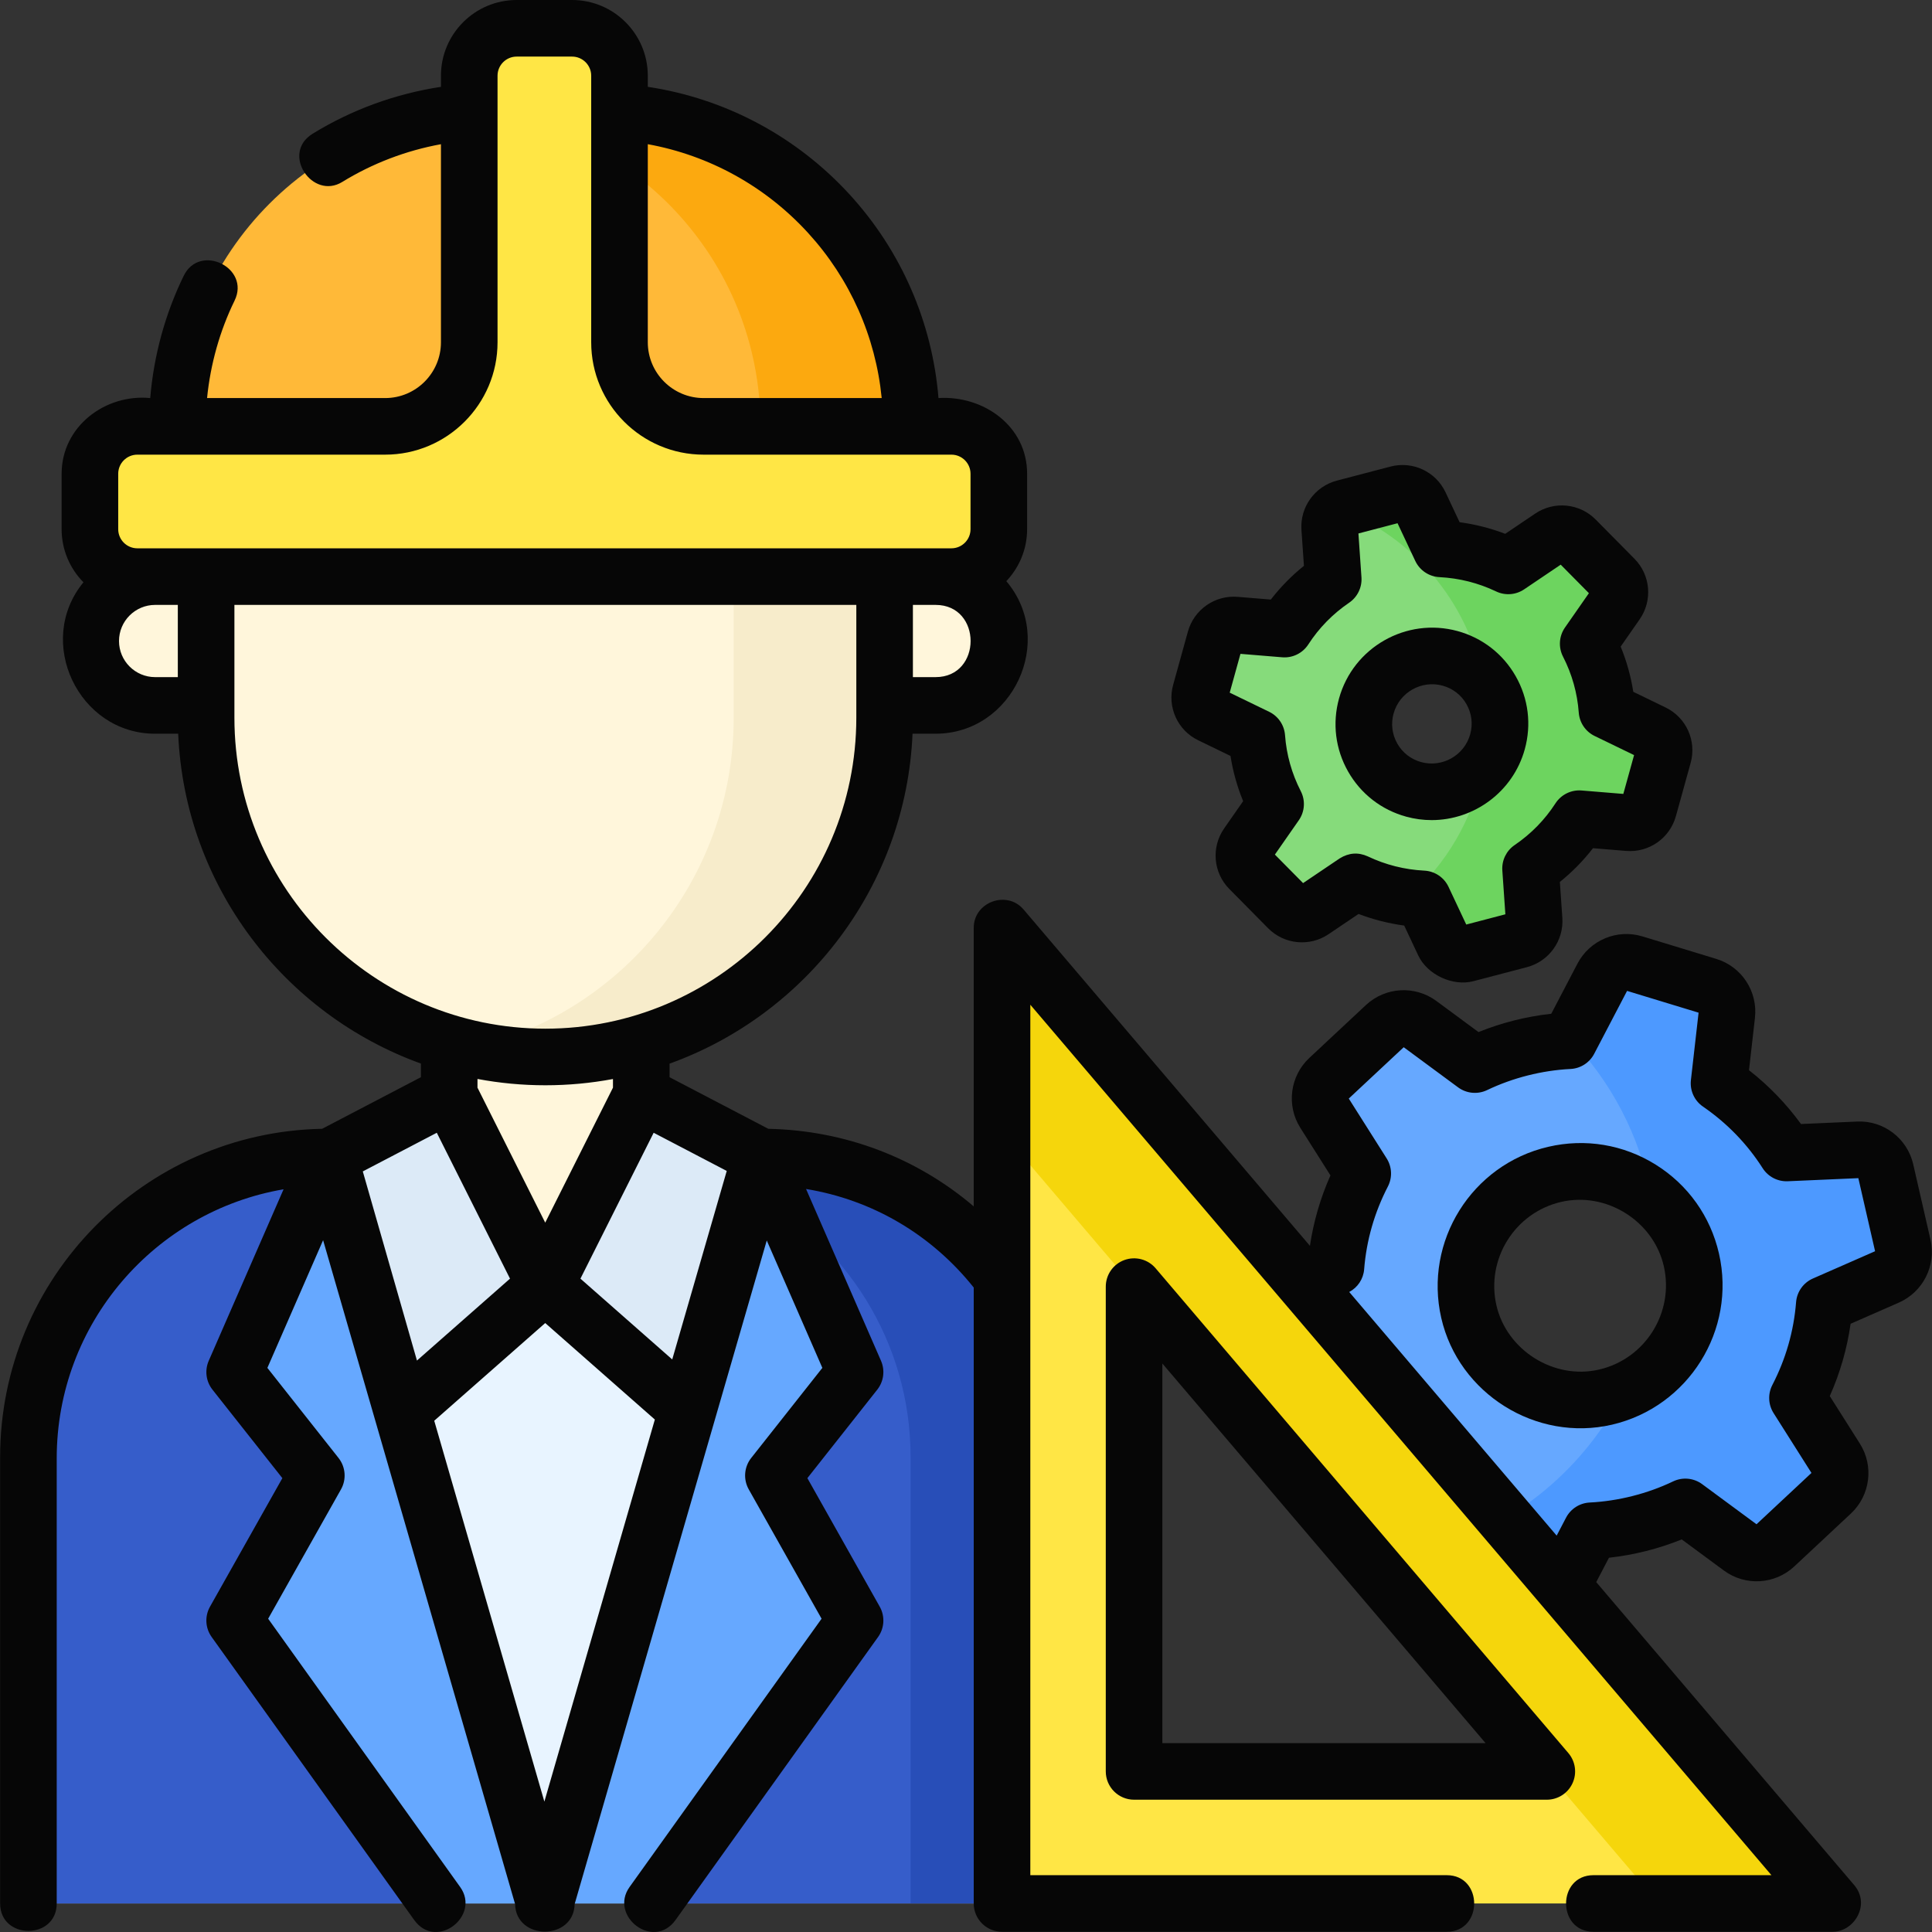 <svg id="Layer_1" enable-background="new 0 0 512.064 512.064" height="512" viewBox="0 0 512.064 512.064" width="512" xmlns="http://www.w3.org/2000/svg"><rect x="0" y="0" width="512.064" height="512.064" fill="#333333" stroke="none"/><g><g><path d="m412.863 422.658 8.854-16.936c3.835-.19 7.708-.723 11.583-1.625 4.717-1.098 9.192-2.689 13.39-4.699l14.672 10.827c2.757 2.034 6.576 1.807 9.087-.539l14.992-14.008c2.512-2.347 3.003-6.148 1.17-9.044l-10.199-16.112c3.946-7.623 6.41-16.04 7.104-24.796l16.733-7.341c3.145-1.38 4.869-4.805 4.103-8.151l-4.573-19.969c-.766-3.346-3.806-5.662-7.232-5.511l-19.041.836c-4.711-7.37-10.826-13.621-17.89-18.469l2.069-18.185c.388-3.414-1.706-6.613-4.984-7.611l-19.565-5.961c-3.278-.999-6.809.486-8.402 3.533l-8.853 16.936c-3.835.19-7.708.723-11.583 1.625-4.717 1.098-9.192 2.689-13.39 4.699l-14.672-10.827c-2.757-2.034-6.576-1.808-9.087.539l-14.992 14.008c-2.512 2.347-3.003 6.148-1.17 9.044l10.199 16.112c-3.946 7.623-6.41 16.04-7.103 24.796l-16.733 7.341c-3.145 1.38-4.869 4.805-4.103 8.151l4.573 19.968c.766 3.346 3.806 5.662 7.232 5.511l19.041-.836c4.711 7.369 10.826 13.621 17.89 18.468l-2.069 18.185c-.388 3.414 1.706 6.613 4.984 7.611l19.565 5.961c3.277 1.001 6.807-.484 8.4-3.531zm-23.556-75.013c-3.733-16.301 6.444-32.591 22.731-36.384 16.288-3.793 32.518 6.347 36.252 22.649 3.733 16.301-6.444 32.591-22.731 36.384-16.289 3.793-32.519-6.347-36.252-22.649z" fill="#66a8ff"/><path d="m504.351 330.233-4.573-19.969c-.766-3.346-3.806-5.662-7.232-5.511l-19.041.836c-4.711-7.369-10.826-13.621-17.89-18.469l2.068-18.185c.388-3.414-1.706-6.613-4.984-7.611l-19.565-5.961c-3.278-.999-6.809.486-8.402 3.533l-8.602 16.454c10.859 11.265 18.507 25.632 21.492 41.648 5.189 4.109 9.071 9.944 10.666 16.91 3.354 14.642-4.519 29.267-17.958 34.844-10.105 20.078-28.233 35.409-50.184 41.794l-.236 2.071c-.388 3.414 1.706 6.613 4.984 7.611l19.565 5.961c3.278.999 6.809-.486 8.402-3.533l8.854-16.936c3.835-.19 7.708-.723 11.583-1.625 4.717-1.098 9.192-2.689 13.39-4.699l14.672 10.827c2.757 2.034 6.576 1.807 9.087-.539l14.992-14.008c2.512-2.347 3.003-6.148 1.17-9.044l-10.199-16.112c3.946-7.623 6.41-16.04 7.104-24.796l16.733-7.341c3.146-1.379 4.871-4.805 4.104-8.15z" fill="#4d99ff"/><g><g><g><g><g><g><path d="m7.532 504.5v-117.988c0-44.101 35.751-79.852 79.852-79.852h114.107c44.101 0 79.852 35.751 79.852 79.852v117.988z" fill="#e8f4ff"/></g></g><path d="m144.281 340.705-25.037-41.038v-45.214h50.074l.381 45.214z" fill="#fff6db"/><g><path d="m247.977 186.966h-206.866c-9.427 0-17.069-7.642-17.069-17.069 0-9.427 7.642-17.069 17.069-17.069h206.866c9.427 0 17.069 7.642 17.069 17.069 0 9.427-7.642 17.069-17.069 17.069z" fill="#fff6db"/><path d="m144.544 280.144c-49.659 0-89.916-40.257-89.916-89.916v-66.438c0-49.659 40.257-89.916 89.916-89.916 49.659 0 89.916 40.257 89.916 89.916v66.438c0 49.659-40.257 89.916-89.916 89.916z" fill="#fff6db"/><path d="m144.544 33.874c-6.875 0-13.568.775-20 2.236 40.032 9.093 69.916 44.896 69.916 87.68v66.438c0 42.785-29.884 78.587-69.916 87.68 6.432 1.461 13.125 2.236 20 2.236 49.659 0 89.916-40.257 89.916-89.916v-66.438c0-49.659-40.257-89.916-89.916-89.916z" fill="#f7eccb"/><path d="m241.564 113.004h-194.567c0-46.127 37.393-83.52 83.52-83.52h27.527c46.127-.001 83.52 37.393 83.52 83.52z" fill="#ffb938"/><path d="m158.044 29.483h-27.527c-2.1 0-4.175.104-6.237.256 43.211 3.194 77.283 39.237 77.283 83.264h40c.001-46.126-37.392-83.52-83.519-83.52z" fill="#fca90f"/><path d="m252.164 113.004h-65.686c-12.308 0-22.286-9.978-22.286-22.286v-70.65c0-6.941-5.627-12.568-12.568-12.568h-14.689c-6.941 0-12.568 5.627-12.568 12.568v70.65c0 12.308-9.978 22.286-22.286 22.286h-65.683c-6.941 0-12.568 5.627-12.568 12.568v14.689c0 6.941 5.627 12.567 12.567 12.567h215.767c6.941 0 12.567-5.627 12.567-12.567v-14.689c.001-6.942-5.626-12.568-12.567-12.568z" fill="#ffe645"/></g></g></g><path d="m7.532 504.5v-118.303c0-43.928 35.61-79.538 79.538-79.538l57.211 197.841 57.211-197.841h.314c43.928 0 79.538 35.61 79.538 79.538v118.303z" fill="#365dca"/><g><path d="m201.806 306.659h-.314l-2.646 9.152c25.266 13.324 42.499 39.836 42.499 70.385v118.304h40v-118.303c-.001-43.927-35.611-79.538-79.539-79.538z" fill="#284eb8"/></g><path d="m144.471 340.705-37.907 33.367-19.304-67.413 31.793-16.605z" fill="#dceaf7"/><path d="m144.544 340.705 37.907 33.367 19.304-67.413-31.793-16.605z" fill="#dceaf7"/><g fill="#66a8ff"><path d="m144.018 504.5h.263l-57.211-197.841-24.874 57.008 21.644 27.404-21.644 38.439 53.67 74.99"/><path d="m144.806 504.5h-.262l57.211-197.841 24.873 57.008-21.644 27.404 21.644 38.439-53.669 74.99"/></g></g><g><g><path d="m347.932 241.382 11.333-7.65c2.479 1.185 5.098 2.167 7.844 2.916 3.343.913 6.701 1.433 10.027 1.596l5.554 11.806c1.043 2.218 3.525 3.374 5.904 2.751l14.201-3.719c2.379-.623 3.981-2.848 3.812-5.295l-.941-13.611c5.076-3.456 9.49-7.916 12.905-13.193l13.03 1.07c2.449.201 4.699-1.369 5.355-3.735l3.913-14.125c.656-2.367-.47-4.858-2.678-5.929l-12.27-5.949c-.459-6.241-2.182-12.256-4.98-17.71l7.487-10.743c1.406-2.017 1.175-4.743-.549-6.486l-10.289-10.406c-1.724-1.744-4.451-2.01-6.49-.633l-11.333 7.65c-2.479-1.185-5.098-2.167-7.844-2.917-3.343-.913-6.701-1.433-10.027-1.596l-5.553-11.806c-1.043-2.218-3.524-3.374-5.904-2.751l-14.201 3.719c-2.379.623-3.981 2.848-3.812 5.295l.941 13.611c-5.076 3.457-9.49 7.917-12.905 13.193l-13.03-1.07c-2.449-.201-4.699 1.369-5.355 3.735l-3.913 14.125c-.656 2.367.47 4.858 2.678 5.929l12.27 5.949c.459 6.241 2.182 12.256 4.98 17.71l-7.487 10.743c-1.406 2.017-1.175 4.743.549 6.486l10.289 10.406c1.722 1.744 4.45 2.011 6.489.634zm14.201-54.27c2.657-9.591 12.593-15.24 22.193-12.619 9.6 2.622 15.229 12.522 12.573 22.112-2.657 9.591-12.593 15.24-22.193 12.619-9.601-2.621-15.23-12.521-12.573-22.112z" fill="#86db7b"/></g><path d="m265.578 245.915v258.585h220.162zm35 95.098 109.395 128.487h-109.395z" fill="#ffe645"/><g><path d="m265.578 245.915v54.099l35 41.108v-.109l109.395 128.487h-.093l29.8 35h46.06z" fill="#f5d60c"/></g></g></g><path d="m438.191 194.264-12.27-5.95c-.459-6.241-2.182-12.256-4.98-17.71l7.487-10.743c1.406-2.017 1.175-4.743-.549-6.486l-10.289-10.406c-1.724-1.744-4.451-2.01-6.49-.633l-11.333 7.65c-2.479-1.185-5.098-2.167-7.844-2.917-3.343-.913-6.701-1.433-10.027-1.596l-5.553-11.806c-1.043-2.218-3.524-3.374-5.904-2.751l-14.201 3.719c-.31.081-.605.192-.886.324 19.12 7.496 33.546 24.334 37.64 44.908 3.919 4.399 5.601 10.627 3.908 16.738-.758 2.735-2.122 5.134-3.887 7.128-2.662 13.514-9.781 25.419-19.76 34.141 1.297.173 2.594.307 3.884.37l5.554 11.806c1.043 2.218 3.524 3.374 5.904 2.751l14.202-3.719c2.379-.623 3.981-2.849 3.812-5.296l-.941-13.611c5.076-3.456 9.49-7.916 12.905-13.193l13.03 1.07c2.449.201 4.699-1.369 5.355-3.735l3.913-14.125c.654-2.365-.472-4.857-2.68-5.928z" fill="#6dd45f"/></g><g fill="#060606"><path d="m511.662 328.559-4.573-19.97c-1.575-6.874-7.847-11.654-14.872-11.329l-14.874.653c-3.917-5.379-8.532-10.155-13.784-14.265l1.578-13.867c.796-7.006-3.516-13.58-10.251-15.632l-19.564-5.96c-6.729-2.052-13.973.993-17.235 7.233l-6.936 13.268c-6.642.735-13.07 2.353-19.284 4.853l-11.179-8.25c-5.661-4.177-13.511-3.719-18.661 1.095l-14.993 14.008c-5.141 4.804-6.144 12.6-2.385 18.536l7.977 12.602c-2.658 5.977-4.474 12.225-5.438 18.662l-75.898-89.144c-4.43-5.2-13.211-1.973-13.211 4.862v73.831c-15.087-12.858-34.096-20.145-54.431-20.561l-26.185-13.676v-3.595c36.3-13.072 62.665-47.121 64.4-87.448h6.114c20.443 0 32.043-24.74 18.742-40.432 3.407-3.598 5.513-8.44 5.513-13.775v-14.688c0-12.708-11.641-20.81-23.491-20.068-1.644-20.024-9.824-38.927-23.48-53.874-14.144-15.482-33.018-25.521-53.566-28.615v-2.946c-.002-11.065-9.005-20.067-20.07-20.067h-14.688c-11.065 0-20.067 9.002-20.067 20.068v2.948c-12.018 1.823-23.658 6.057-34.015 12.431-8.467 5.212-.059 17.651 7.863 12.774 7.999-4.923 16.916-8.316 26.151-10.001v52.498c0 8.153-6.633 14.786-14.786 14.786h-47.203c.893-8.977 3.364-17.785 7.291-25.826 4.255-8.713-9.225-15.297-13.479-6.582-4.921 10.078-7.942 21.153-8.878 32.408-11.893-1.153-23.484 7.495-23.484 20.068v14.688c0 5.479 2.212 10.448 5.784 14.073-12.928 15.751-1.276 40.133 18.996 40.133h6.115c1.734 40.3 28.066 74.331 64.328 87.422v3.62l-26.176 13.671c-47.215.905-85.346 39.589-85.346 87.017v.314 117.99c0 9.697 15 9.697 15 0v-117.988c0-35.726 26.034-65.467 60.123-71.298l-19.833 45.453c-1.106 2.537-.727 5.477.988 7.648l18.527 23.458-19.177 34.058c-1.43 2.539-1.26 5.675.437 8.044l53.67 74.99c5.862 8.192 17.697-1.047 12.197-8.73l-50.891-71.106 19.302-34.278c1.493-2.651 1.236-5.941-.649-8.328l-18.858-23.876 14.769-33.847 50.885 175.962c.206 9.729 15.581 9.727 15.784-.002l50.918-175.883 14.734 33.768-18.857 23.876c-1.886 2.387-2.143 5.677-.649 8.328l19.301 34.278-50.89 71.106c-5.5 7.683 6.335 16.922 12.197 8.729l53.669-74.99c1.696-2.369 1.866-5.506.437-8.044l-19.176-34.058 18.526-23.458c1.715-2.171 2.095-5.111.988-7.648l-19.866-45.532c17.482 2.853 33.176 12.003 44.443 26.119v163.249c0 4.142 3.357 7.5 7.5 7.5h117.866c9.697 0 9.697-15 0-15h-110.368v-230.707l135.207 158.804c.006.007.011.013.017.02l61.202 71.883h-47.157c-9.697 0-9.697 15 0 15h63.393c5.702 0 10.104-7.202 5.711-12.362l-68.381-80.315 3.377-6.46c6.642-.735 13.07-2.353 19.284-4.853l11.179 8.249c5.663 4.178 13.512 3.718 18.66-1.095l14.992-14.007c5.141-4.803 6.145-12.598 2.387-18.537l-7.978-12.601c2.728-6.132 4.575-12.549 5.519-19.165l12.771-5.604c6.435-2.822 9.969-9.842 8.401-16.691zm-385.108-42.587c5.833 1.094 11.845 1.672 17.99 1.672 6.12 0 12.108-.573 17.918-1.658v2.292l-17.954 35.778-17.954-35.778zm51.616 74.34-24.328-21.414 19.404-38.667 19.372 10.118zm-33.662-9.647 29.056 25.576-29.282 101.261-29.19-100.943zm103.468-171.199h-6.017v-19.139h6.017c12.37 0 12.37 19.139 0 19.139zm-33.791-117.719c11.123 12.175 17.901 27.492 19.503 43.757h-47.21c-8.152 0-14.785-6.633-14.785-14.786v-52.5c16.284 2.953 31.193 11.16 42.492 23.529zm-182.855 63.824c0-2.794 2.273-5.068 5.067-5.068h65.686c16.424 0 29.786-13.362 29.786-29.786v-70.65c0-2.794 2.273-5.068 5.067-5.068h14.688c2.795 0 5.068 2.273 5.068 5.068v70.65c0 16.424 13.361 29.786 29.785 29.786h65.686c2.794 0 5.067 2.273 5.067 5.068v14.688c0 2.794-2.273 5.067-5.067 5.067h-215.766c-2.794 0-5.067-2.273-5.067-5.067zm.211 44.326c0-5.277 4.293-9.57 9.569-9.57h6.018v19.139h-6.018c-5.276 0-9.569-4.293-9.569-9.569zm30.587 20.331v-29.9h164.832v29.9c0 45.444-36.972 82.416-82.416 82.416s-82.416-36.972-82.416-82.416zm53.641 110.002 19.404 38.667-24.664 21.709-14.354-50.132zm364.732 38.627c-2.53 1.11-4.245 3.521-4.463 6.276-.607 7.674-2.723 15.055-6.287 21.94-1.226 2.368-1.103 5.208.323 7.46l10.04 15.858-14.562 13.605-14.41-10.633c-2.231-1.646-5.189-1.927-7.692-.73-6.823 3.267-14.566 5.225-22.104 5.598-2.656.131-5.044 1.66-6.275 4.016l-2.488 4.759-54.979-64.574c2.244-1.198 3.751-3.448 3.954-6.01.607-7.671 2.723-15.053 6.288-21.94 1.225-2.367 1.102-5.207-.324-7.458l-10.039-15.859 14.562-13.605 14.409 10.633c2.231 1.647 5.189 1.929 7.691.73 6.824-3.267 14.566-5.224 22.106-5.598 2.656-.131 5.044-1.66 6.275-4.017l8.719-16.679 18.952 5.773-2.034 17.87c-.313 2.757.921 5.462 3.209 7.032 6.357 4.363 11.679 9.855 15.814 16.325 1.441 2.254 3.973 3.569 6.648 3.453l18.706-.822 4.436 19.368z"/><path d="m438.845 308.689c-8.551-5.342-18.675-7.021-28.508-4.732-20.274 4.722-32.988 25.071-28.341 45.363 4.601 20.091 25.192 32.95 45.264 28.279 20.274-4.722 32.988-25.071 28.341-45.364-2.255-9.842-8.206-18.204-16.756-23.546zm-14.988 54.3c-12.011 2.799-24.517-5.13-27.24-17.019-2.808-12.259 4.873-24.553 17.122-27.405 11.966-2.789 24.49 5.012 27.24 17.018 2.808 12.26-4.873 24.554-17.122 27.406z"/><path d="m317.568 196.202 8.568 4.155c.646 4.117 1.765 8.125 3.349 11.987l-5.033 7.224c-3.476 4.984-2.899 11.734 1.368 16.049l10.288 10.407c4.255 4.304 10.993 4.968 16.02 1.576l7.948-5.365c3.91 1.49 7.942 2.517 12.097 3.08l3.73 7.931c2.401 5.103 9.148 8.237 14.591 6.813l14.201-3.719c5.86-1.535 9.812-7.03 9.395-13.068l-.658-9.521c3.277-2.639 6.213-5.629 8.779-8.942l8.776.72c6.056.5 11.583-3.377 13.196-9.208l3.914-14.126c1.621-5.856-1.169-12.03-6.634-14.679l-8.568-4.155c-.646-4.117-1.765-8.125-3.349-11.987l5.033-7.224c3.474-4.983 2.899-11.732-1.368-16.048l-10.289-10.407c-4.259-4.305-10.994-4.968-16.02-1.576l-7.948 5.365c-3.909-1.491-7.941-2.518-12.096-3.08l-3.73-7.931c-2.581-5.485-8.716-8.352-14.591-6.813l-14.201 3.719c-5.86 1.535-9.812 7.031-9.395 13.068l.658 9.521c-3.277 2.639-6.213 5.629-8.779 8.942l-8.776-.72c-6.041-.5-11.581 3.376-13.197 9.208l-3.913 14.125c-1.621 5.856 1.169 12.03 6.634 14.679zm11.209-22.902 11.07.909c2.741.231 5.409-1.08 6.91-3.4 2.835-4.382 6.479-8.106 10.829-11.068 2.203-1.5 3.444-4.057 3.261-6.716l-.804-11.633 10.366-2.715 4.698 9.989c1.181 2.509 3.649 4.163 6.42 4.299 5.262.271 10.263 1.534 15.004 3.789 2.4 1.146 5.228.937 7.431-.551l9.694-6.543 7.473 7.558-6.342 9.102c-1.586 2.276-1.786 5.242-.52 7.711 2.387 4.653 3.791 9.645 4.173 14.837.196 2.668 1.8 5.031 4.207 6.198l10.455 5.069-2.85 10.285-11.069-.909c-2.729-.225-5.409 1.08-6.91 3.4-2.835 4.382-6.479 8.106-10.829 11.068-2.203 1.5-3.444 4.057-3.261 6.716l.804 11.633-10.367 2.715-4.699-9.989c-1.181-2.51-3.649-4.163-6.42-4.299-5.261-.272-10.261-1.534-15.001-3.788-2.526-1.136-5.003-.953-7.432.55l-9.694 6.543-7.473-7.558 6.342-9.101c1.586-2.276 1.786-5.243.52-7.711-2.387-4.653-3.791-9.645-4.173-14.837-.196-2.668-1.8-5.031-4.207-6.198l-10.455-5.069z"/><path d="m372.73 216.459c2.241.612 4.496.904 6.718.904 11.215 0 21.547-7.449 24.679-18.756 1.821-6.574.97-13.457-2.398-19.379-3.367-5.922-8.846-10.173-15.427-11.971-13.56-3.702-27.643 4.306-31.396 17.852-1.821 6.574-.97 13.457 2.398 19.379 3.367 5.923 8.845 10.174 15.426 11.971zm-3.37-27.345c1.554-5.604 7.384-8.917 12.99-7.385 2.706.739 4.957 2.484 6.339 4.915 1.382 2.43 1.73 5.257.982 7.96-1.553 5.604-7.377 8.917-12.99 7.386-2.706-.739-4.957-2.484-6.339-4.915-1.381-2.431-1.73-5.258-.982-7.961z"/><path d="m416.781 472.645c1.227-2.655.798-5.78-1.098-8.007l-109.394-128.487c-2.038-2.393-5.35-3.262-8.302-2.177-2.949 1.086-4.909 3.896-4.909 7.039v128.487c0 4.142 3.357 7.5 7.5 7.5h109.395c2.924 0 5.582-1.7 6.808-4.355zm-108.703-10.645v-100.608l85.659 100.608z"/></g></g></svg>